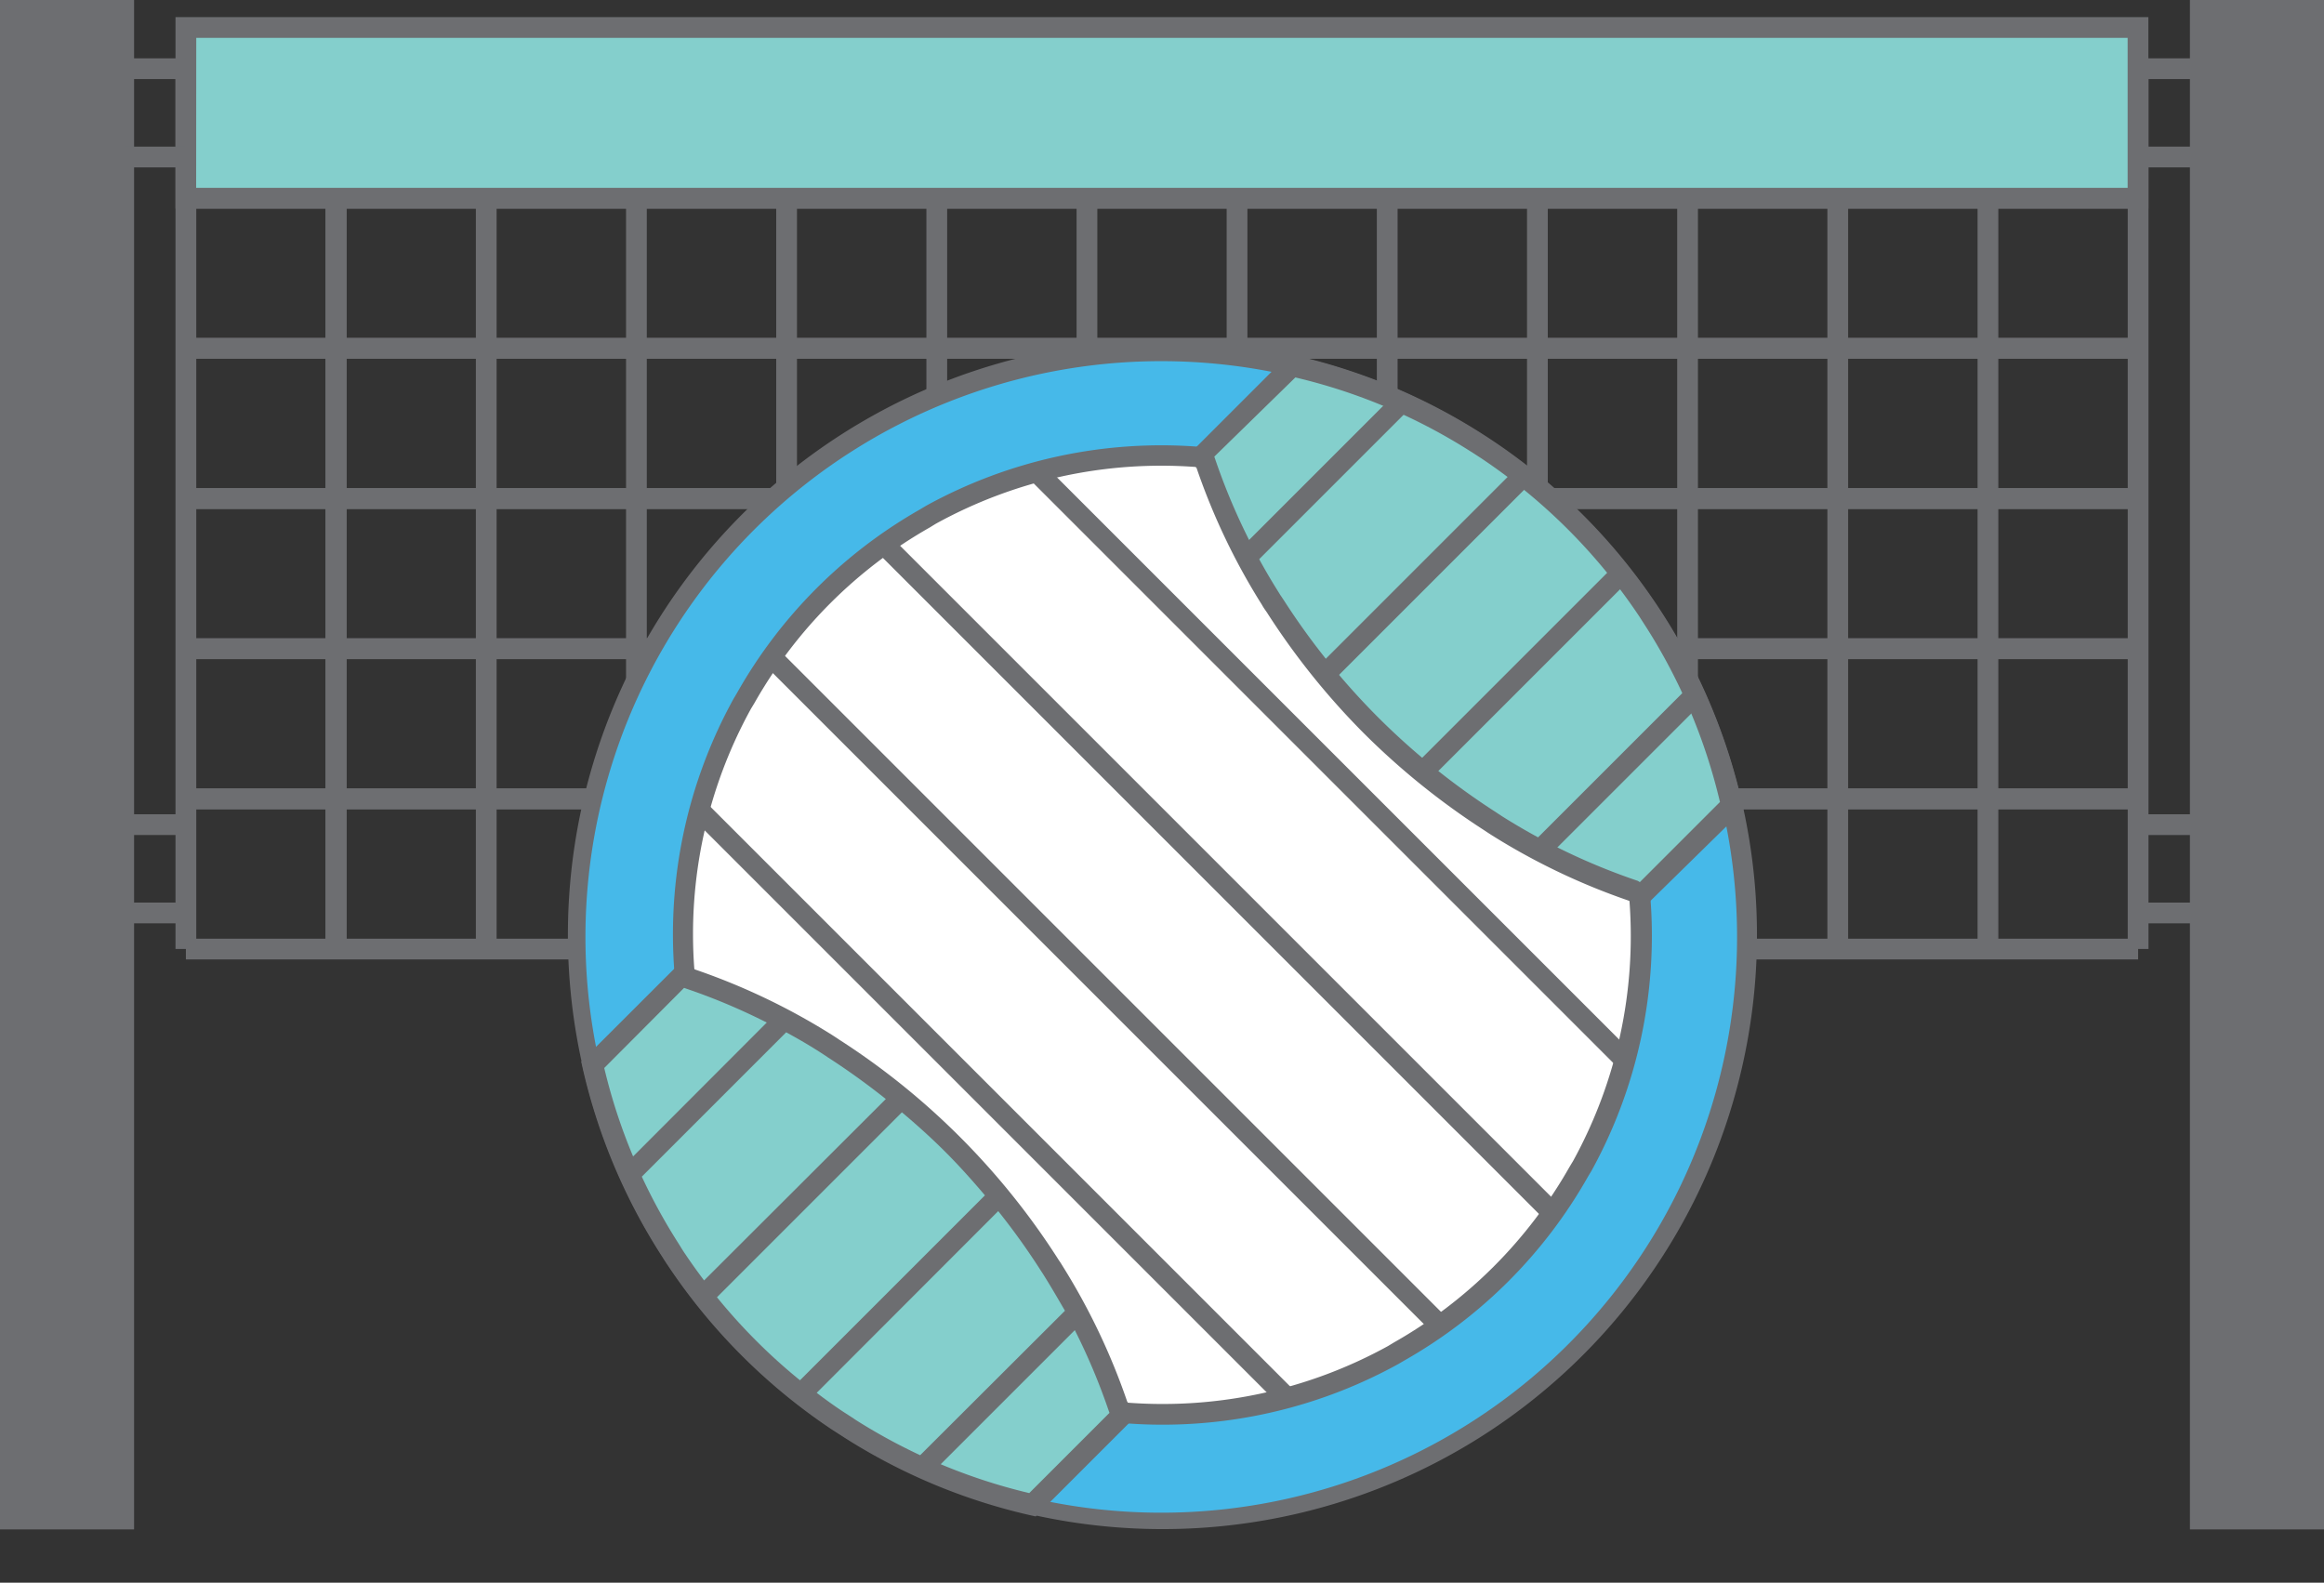 <svg xmlns="http://www.w3.org/2000/svg" viewBox="0 0 223.92 152.506"><rect x="0" y="0" width="223.92" height="152.506" fill="#333333" stroke="none"/><title>Depositphotos_128870714_03</title><g data-name="Layer 2"><g data-name="Layer 1"><g data-name="Layer 2"><g data-name="Layer 1-2"><path fill="#6d6e71" d="M17.91 32.57h188.1v2H17.91z"/><path fill="#6d6e71" d="M17.91 18.1h188.1v2H17.91z"/><path fill="#6d6e71" d="M17.91 32.57h188.1v2H17.91z"/><path fill="#6d6e71" d="M17.91 47.04h188.1v2H17.91z"/><path fill="#6d6e71" d="M17.91 47.04h188.1v2H17.91z"/><path fill="#6d6e71" d="M17.91 61.51h188.1v2H17.91z"/><path fill="#6d6e71" d="M17.91 61.51h188.1v2H17.91z"/><path fill="#6d6e71" d="M17.91 75.98h188.1v2H17.91z"/><path fill="#6d6e71" d="M17.91 75.98h188.1v2H17.91z"/><path fill="#6d6e71" d="M17.91 90.45h188.1v2H17.91z"/><path fill="#6d6e71" d="M31.38 6.62h2v84.82h-2z"/><path fill="#6d6e71" d="M31.38 6.62h2v84.82h-2z"/><path fill="#6d6e71" d="M16.91 6.62h2v84.82h-2z"/><path fill="#6d6e71" d="M31.38 6.62h2v84.82h-2z"/><path fill="#6d6e71" d="M45.85 6.62h2v84.82h-2z"/><path fill="#6d6e71" d="M60.32 6.62h2v84.82h-2z"/><path fill="#6d6e71" d="M74.79 6.62h2v84.82h-2z"/><path fill="#6d6e71" d="M89.26 6.62h2v84.82h-2z"/><path fill="#6d6e71" d="M103.73 6.62h2v84.82h-2z"/><path fill="#6d6e71" d="M118.19 6.62h2v84.82h-2z"/><path fill="#6d6e71" d="M132.66 6.62h2v84.82h-2z"/><path fill="#6d6e71" d="M147.13 6.62h2v84.82h-2z"/><path fill="#6d6e71" d="M161.6 6.62h2v84.82h-2z"/><path fill="#6d6e71" d="M176.07 6.62h2v84.82h-2z"/><path fill="#6d6e71" d="M190.54 6.62h2v84.82h-2z"/><path fill="#6d6e71" d="M205.01 6.62h2v84.82h-2z"/><path d="M151.75 50.3a56.21 56.21 0 1 1-8.53-7 56.21 56.21 0 0 1 8.53 7z" fill="#46b9e9"/><path d="M112 147.34a57.27 57.27 0 1 1 40.5-97.75 57.25 57.25 0 0 1-40.5 97.75zm-.15-112.54a55.48 55.48 0 1 0 12.38 1.39 55.48 55.48 0 0 0-12.38-1.39z" fill="#6d6e71"/><path d="M89.7 49.62l-.59.35a45.9 45.9 0 0 0-17.28 17.27c-.11.2-.24.39-.35.59a46.19 46.19 0 0 0-5.55 26l42.29 42.29a46.19 46.19 0 0 0 26-5.55l.59-.35a45.9 45.9 0 0 0 17.28-17.28c.11-.2.24-.39.35-.59a46.19 46.19 0 0 0 5.55-26L115.7 44.06a46.19 46.19 0 0 0-26 5.56z" fill="#fff"/><path d="M112 137.28q-1.92 0-3.86-.16h-.37l-.26-.26L65 94.28v-.37a47 47 0 0 1 5.67-26.56l.22-.37.14-.24A46.88 46.88 0 0 1 88.62 49.1l.23-.14.37-.22a47 47 0 0 1 26.56-5.67h.37l.26.26L159 85.91v.37a47 47 0 0 1-5.67 26.56l-.22.36-.14.24a46.9 46.9 0 0 1-17.65 17.65l-.24.14-.36.21a47 47 0 0 1-22.72 5.84zm-3.33-2.12a45 45 0 0 0 25.07-5.46l.28-.17.3-.18a44.88 44.88 0 0 0 16.9-16.9l.18-.3.17-.28A45 45 0 0 0 157 86.81L115.25 45a45 45 0 0 0-25.07 5.46l-.28.17-.29.18a44.88 44.88 0 0 0-16.9 16.9l-.18.3-.17.28a45 45 0 0 0-5.46 25.09z" fill="#6d6e71"/><path fill="#6d6e71" d="M66.651 78.768l1.414-1.415 56.619 56.618-1.415 1.415z"/><path fill="#6d6e71" d="M73.676 64.071l1.414-1.414 64.347 64.347-1.414 1.414z"/><path fill="#6d6e71" d="M84.526 53.217l1.414-1.414 64.347 64.347-1.414 1.414z"/><path fill="#6d6e71" d="M99.221 46.207l1.414-1.414 56.619 56.618-1.415 1.414z"/><path d="M143.22 43.3c-.4-.27-.82-.53-1.22-.78a55.78 55.78 0 0 0-17.54-7.3l-8.55 8.55-.25.25.5.5a62.09 62.09 0 0 0 6.3 13.26c.13.23.3.45.45.68a68.76 68.76 0 0 0 20.69 20.69c.23.15.45.31.68.45a62.48 62.48 0 0 0 13.26 6.3l.5.5.25-.25 8.55-8.55a55.82 55.82 0 0 0-7.29-17.53c-.27-.41-.52-.83-.79-1.23a56 56 0 0 0-15.54-15.54z" fill="#84cfcc"/><path d="M158 87.81l-1-1a63.5 63.5 0 0 1-13.25-6.32l-.48-.31L143 80a70.45 70.45 0 0 1-11.62-9.37A70.2 70.2 0 0 1 122.06 59l-.14-.2a5.69 5.69 0 0 1-.33-.52 63 63 0 0 1-6.31-13.22l-1-1 9.9-9.9.54.12a56.65 56.65 0 0 1 17.85 7.43l.43.29c.27.17.54.34.8.52a57 57 0 0 1 15.81 15.81l.49.75.31.48a56.76 56.76 0 0 1 7.43 17.86l.16.58zM117 44l.06.17a61 61 0 0 0 6.2 13c.09.16.19.29.28.43l.16.24a68.2 68.2 0 0 0 9.1 11.3 68.42 68.42 0 0 0 11.3 9.1l.24.16.41.27a61.48 61.48 0 0 0 13.06 6.21l.19.12 7.72-7.72a54.72 54.72 0 0 0-7-16.68l-.32-.5-.45-.7a55 55 0 0 0-15.26-15.26l-.74-.48-.46-.29a54.65 54.65 0 0 0-16.68-7z" fill="#6d6e71"/><path fill="#6d6e71" d="M119.382 52.997l15.026-15.026 1.414 1.414-15.026 15.026z"/><path fill="#6d6e71" d="M126.973 64.247l19.36-19.36 1.414 1.413-19.36 19.361z"/><path fill="#6d6e71" d="M136.387 73.66l19.361-19.36 1.414 1.413-19.36 19.36z"/><path fill="#6d6e71" d="M147.633 81.247l15.026-15.026 1.414 1.414-15.026 15.026z"/><path d="M65.17 121.36c-.27-.4-.53-.82-.78-1.22a55.78 55.78 0 0 1-7.3-17.54l8.55-8.6.25-.25.5.5a62.08 62.08 0 0 1 13.26 6.3c.23.13.45.3.68.45A68.76 68.76 0 0 1 101 121.72c.15.23.31.45.45.68a62.49 62.49 0 0 1 6.3 13.26l.5.5-.25.25-8.54 8.59a55.82 55.82 0 0 1-17.53-7.29c-.41-.27-.83-.52-1.23-.79a56 56 0 0 1-15.53-15.53z" fill="#84cfcc"/><path d="M108.63 135.12a63.45 63.45 0 0 0-6.31-13.23c-.1-.17-.21-.33-.32-.49l-.14-.22a69.8 69.8 0 0 0-21-21l-.22-.15-.48-.31a63.15 63.15 0 0 0-13.25-6.32l-1-1-9.91 9.9.12.54a56.71 56.71 0 0 0 7.43 17.86l.28.44c.17.27.34.54.52.8a57.09 57.09 0 0 0 15.79 15.8l.78.5.48.31A56.67 56.67 0 0 0 99.25 146l.54.12 9.9-9.9zM65.91 95.19l.17.06a59.85 59.85 0 0 1 7.8 3.28L61 111.43a54.49 54.49 0 0 1-2.78-8.52zm.08 25.6c-.16-.24-.32-.49-.47-.74l-.29-.46a55.24 55.24 0 0 1-3.39-6.21l13.91-13.91c1.14.62 2.28 1.28 3.39 2l.4.26.25.17c1.92 1.24 3.78 2.58 5.56 4l-17.51 17.48c-.64-.85-1.26-1.71-1.84-2.58zm3.09 4.21l17.82-17.82c1.45 1.22 2.85 2.48 4.18 3.81s2.59 2.74 3.82 4.19L77.08 133a55 55 0 0 1-8-8zM82 136.52l-.73-.47c-.88-.58-1.74-1.2-2.58-1.84l17.49-17.51a67.12 67.12 0 0 1 4 5.57l.16.25q.13.19.27.42c.69 1.1 1.34 2.23 2 3.36l-13.95 13.92a55 55 0 0 1-6.18-3.38zm17.17 7.35a54.58 54.58 0 0 1-8.53-2.78l12.92-12.92a60.44 60.44 0 0 1 3.28 7.81l.06.16z" fill="#6d6e71"/><path fill="#6d6e71" d="M1 1h10.92v145.37H1z"/><path d="M12.92 147.37H0V0h12.92zm-10.92-2h8.92V2H2z" fill="#6d6e71"/><path fill="#6d6e71" d="M212 1h10.92v145.37H212z"/><path d="M223.92 147.37H211V0h12.92zm-10.92-2h8.92V2H213z" fill="#6d6e71"/><path fill="#84cfcc" d="M17.91 2.65h188.1V19.1H17.91z"/><path d="M207 20.1H16.91V1.65H207zm-188.1-2H205V3.65H18.91z" fill="#6d6e71"/><path fill="#6d6e71" d="M206.01 5.62H212v2h-5.99z"/><path fill="#6d6e71" d="M206.01 14.13H212v2h-5.99z"/><path fill="#6d6e71" d="M11.92 5.62h5.99v2h-5.99z"/><path fill="#6d6e71" d="M11.92 14.13h5.99v2h-5.99z"/><path fill="#6d6e71" d="M206.01 78.46H212v2h-5.99z"/><path fill="#6d6e71" d="M206.01 86.97H212v2h-5.99z"/><path fill="#6d6e71" d="M11.92 78.46h5.99v2h-5.99z"/><path fill="#6d6e71" d="M11.92 86.97h5.99v2h-5.99z"/></g></g></g></g></svg>